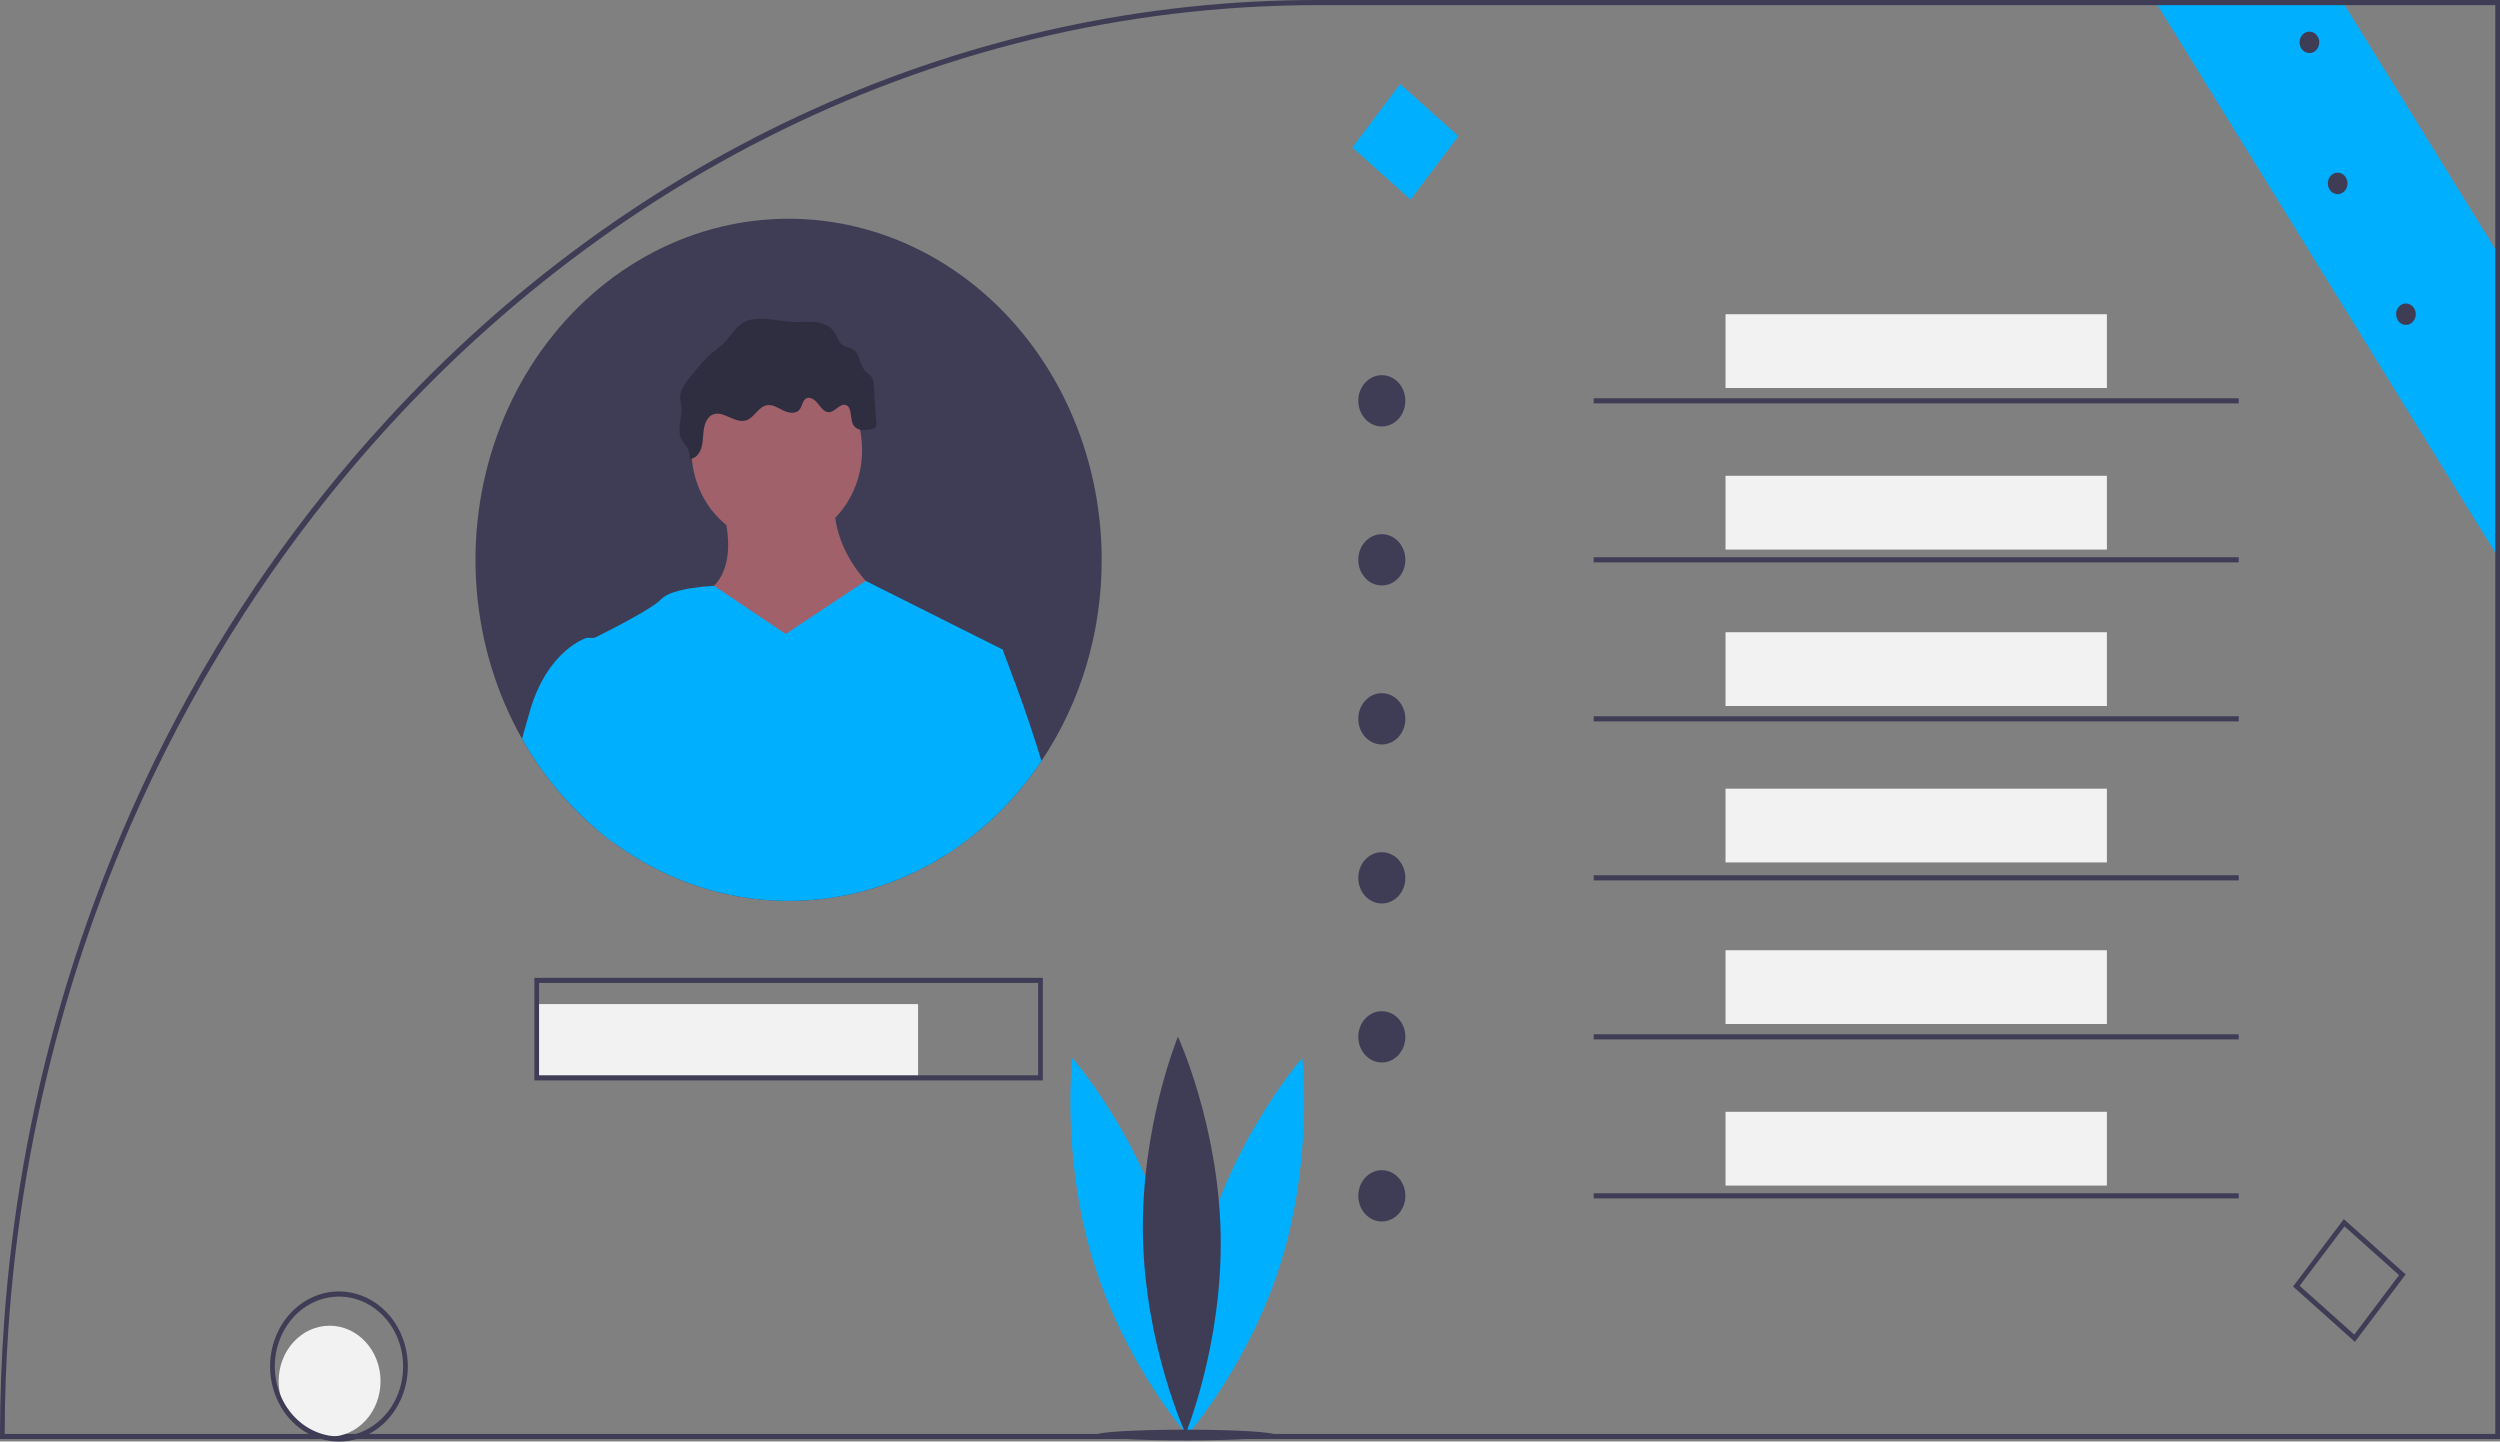 <svg width="633" height="365" viewBox="0 0 633 365" fill="none" xmlns="http://www.w3.org/2000/svg">
<rect x="0" y="0" width="633" height="365" fill="#808080" stroke="none"/>
<g clip-path="url(#clip0)">
<path d="M633 65.039V141.864L631.808 139.929L546.28 1.299L545.475 0H592.873L593.672 1.299L631.808 63.104L633 65.039Z" fill="#00B0FF"/>
<path d="M333.875 -0C290.022 -0.061 246.589 9.319 206.074 27.601C165.558 45.884 128.759 72.708 97.789 106.532C92.478 112.318 87.372 118.264 82.47 124.37C72.403 136.873 63.14 150.119 54.748 164.013C52.328 168.019 49.983 172.078 47.714 176.188C39.566 190.936 32.39 206.295 26.238 222.149C25.565 223.876 24.907 225.61 24.265 227.35C20.695 236.941 17.518 246.658 14.734 256.5C7.585 281.737 3.008 307.756 1.085 334.084C0.364 343.896 0.002 353.777 -6.86646e-05 363.727V364.376H633V-0H333.875ZM631.808 363.078H1.192C1.204 354.247 1.506 345.496 2.098 336.825C3.887 310.266 8.377 284.005 15.486 258.526C18.263 248.565 21.418 238.792 24.951 229.208C31.487 211.455 39.31 194.297 48.346 177.896C50.605 173.773 52.948 169.703 55.374 165.688C63.747 151.748 72.992 138.452 83.043 125.896C144.079 49.597 233.899 1.299 333.875 1.299H631.808V363.078Z" fill="#3F3D56"/>
<path d="M295.401 312.249C303.44 338.606 300.617 363.354 300.617 363.354C300.617 363.354 284.76 345.368 276.721 319.011C268.682 292.654 271.505 267.906 271.505 267.906C271.505 267.906 287.362 285.892 295.401 312.249Z" fill="#00B0FF"/>
<path d="M305.833 312.249C297.794 338.606 300.617 363.354 300.617 363.354C300.617 363.354 316.474 345.368 324.513 319.011C332.552 292.654 329.729 267.906 329.729 267.906C329.729 267.906 313.872 285.892 305.833 312.249Z" fill="#00B0FF"/>
<path d="M309.07 312.534C309.609 340.302 300.206 363.039 300.206 363.039C300.206 363.039 289.929 340.755 289.39 312.987C288.851 285.22 298.255 262.483 298.255 262.483C298.255 262.483 308.532 284.766 309.07 312.534Z" fill="#3F3D56"/>
<path d="M300.201 364.711C312.756 364.711 322.935 364.103 322.935 363.352C322.935 362.601 312.756 361.993 300.201 361.993C287.645 361.993 277.466 362.601 277.466 363.352C277.466 364.103 287.645 364.711 300.201 364.711Z" fill="#3F3D56"/>
<path d="M83.454 363.774C90.578 363.774 96.353 357.483 96.353 349.722C96.353 341.961 90.578 335.669 83.454 335.669C76.33 335.669 70.554 341.961 70.554 349.722C70.554 357.483 76.33 363.774 83.454 363.774Z" fill="#F2F2F2"/>
<path d="M85.82 326.987C81.196 326.994 76.762 328.999 73.493 332.562C70.223 336.125 68.384 340.955 68.38 345.994C68.38 346.097 68.38 346.201 68.386 346.305C68.442 349.813 69.388 353.235 71.117 356.195C72.846 359.155 75.292 361.537 78.185 363.078C79.209 363.628 80.281 364.063 81.386 364.377C84.295 365.208 87.352 365.208 90.261 364.377C91.365 364.063 92.438 363.628 93.462 363.078C97.009 361.196 99.865 358.059 101.565 354.18C103.265 350.301 103.707 345.909 102.82 341.721C101.934 337.532 99.77 333.795 96.682 331.119C93.595 328.444 89.766 326.987 85.82 326.987ZM90.088 363.078C88.698 363.494 87.262 363.704 85.82 363.701C85.534 363.701 85.248 363.695 84.968 363.675H84.962C83.811 363.613 82.669 363.413 81.558 363.078C79.21 362.377 77.035 361.112 75.194 359.376C73.353 357.64 71.892 355.477 70.919 353.045V353.039C69.601 349.727 69.243 346.056 69.894 342.517C70.546 338.978 72.174 335.74 74.562 333.238C76.95 330.736 79.983 329.089 83.255 328.518C86.526 327.947 89.88 328.479 92.866 330.043C95.852 331.606 98.328 334.127 99.962 337.267C101.596 340.408 102.309 344.017 102.007 347.611C101.705 351.206 100.401 354.613 98.271 357.378C96.14 360.142 93.285 362.131 90.088 363.078Z" fill="#3F3D56"/>
<path d="M232.456 254.236H135.895V272.916H232.456V254.236Z" fill="#F2F2F2"/>
<path d="M533.465 79.561H436.903V98.24H533.465V79.561Z" fill="#F2F2F2"/>
<path d="M533.465 120.47H436.903V139.149H533.465V120.47Z" fill="#F2F2F2"/>
<path d="M533.465 160.08H436.903V178.76H533.465V160.08Z" fill="#F2F2F2"/>
<path d="M533.465 199.691H436.903V218.37H533.465V199.691Z" fill="#F2F2F2"/>
<path d="M533.465 240.6H436.903V259.279H533.465V240.6Z" fill="#F2F2F2"/>
<path d="M533.465 281.509H436.903V300.188H533.465V281.509Z" fill="#F2F2F2"/>
<path d="M135.299 247.591V273.565H264.047V247.591H135.299ZM262.855 272.266H136.491V248.89H262.855V272.266Z" fill="#3F3D56"/>
<path d="M349.879 107.981C353.171 107.981 355.84 105.073 355.84 101.487C355.84 97.901 353.171 94.994 349.879 94.994C346.587 94.994 343.919 97.901 343.919 101.487C343.919 105.073 346.587 107.981 349.879 107.981Z" fill="#3F3D56"/>
<path d="M349.879 148.24C353.171 148.24 355.84 145.333 355.84 141.747C355.84 138.16 353.171 135.253 349.879 135.253C346.587 135.253 343.919 138.16 343.919 141.747C343.919 145.333 346.587 148.24 349.879 148.24Z" fill="#3F3D56"/>
<path d="M349.879 188.5C353.171 188.5 355.84 185.593 355.84 182.006C355.84 178.42 353.171 175.513 349.879 175.513C346.587 175.513 343.919 178.42 343.919 182.006C343.919 185.593 346.587 188.5 349.879 188.5Z" fill="#3F3D56"/>
<path d="M349.879 228.76C353.171 228.76 355.84 225.852 355.84 222.266C355.84 218.68 353.171 215.773 349.879 215.773C346.587 215.773 343.919 218.68 343.919 222.266C343.919 225.852 346.587 228.76 349.879 228.76Z" fill="#3F3D56"/>
<path d="M349.879 269.019C353.171 269.019 355.84 266.112 355.84 262.526C355.84 258.94 353.171 256.032 349.879 256.032C346.587 256.032 343.919 258.94 343.919 262.526C343.919 266.112 346.587 269.019 349.879 269.019Z" fill="#3F3D56"/>
<path d="M349.879 309.279C353.171 309.279 355.84 306.372 355.84 302.786C355.84 299.199 353.171 296.292 349.879 296.292C346.587 296.292 343.919 299.199 343.919 302.786C343.919 306.372 346.587 309.279 349.879 309.279Z" fill="#3F3D56"/>
<path d="M566.844 100.838H403.524V102.136H566.844V100.838Z" fill="#3F3D56"/>
<path d="M566.844 141.097H403.524V142.396H566.844V141.097Z" fill="#3F3D56"/>
<path d="M566.844 181.357H403.524V182.656H566.844V181.357Z" fill="#3F3D56"/>
<path d="M566.844 221.617H403.524V222.916H566.844V221.617Z" fill="#3F3D56"/>
<path d="M566.844 261.877H403.524V263.175H566.844V261.877Z" fill="#3F3D56"/>
<path d="M566.844 302.136H403.524V303.435H566.844V302.136Z" fill="#3F3D56"/>
<path d="M596.265 339.751L580.597 325.747L593.451 308.678L609.119 322.682L596.265 339.751ZM582.275 325.567L596.1 337.923L607.442 322.862L593.617 310.506L582.275 325.567Z" fill="#3F3D56"/>
<path d="M369.262 34.46L354.515 21.28L342.418 37.345L357.164 50.525L369.262 34.46Z" fill="#00B0FF"/>
<path d="M278.948 141.747C278.975 160.063 273.629 177.909 263.689 192.682C262.557 194.37 261.371 196.019 260.125 197.61C256.606 202.128 252.672 206.24 248.383 209.883C247.953 210.247 247.518 210.61 247.077 210.968C245.468 212.279 243.813 213.524 242.112 214.701C241.594 215.058 241.075 215.409 240.551 215.747C239.364 216.532 238.156 217.281 236.926 217.993C236.324 218.344 235.716 218.688 235.108 219.019C222.615 225.81 208.698 228.889 194.762 227.943C180.827 226.998 167.368 222.063 155.744 213.636C155.124 213.195 154.516 212.74 153.914 212.273C152.781 211.403 151.667 210.493 150.582 209.558C149.58 208.701 148.603 207.812 147.643 206.903C142.591 202.116 138.115 196.653 134.321 190.643C133.582 189.468 132.867 188.273 132.176 187.058C125.746 175.691 121.823 162.855 120.715 149.558C119.607 136.26 121.345 122.864 125.79 110.422C130.236 97.979 137.269 86.829 146.338 77.847C155.406 68.865 166.263 62.295 178.055 58.655C189.846 55.015 202.252 54.402 214.298 56.866C226.344 59.33 237.701 64.802 247.478 72.854C257.255 80.906 265.185 91.318 270.645 103.271C276.106 115.225 278.948 128.395 278.948 141.747Z" fill="#3F3D56"/>
<path d="M196.687 137.486C208.615 137.486 218.285 126.951 218.285 113.957C218.285 100.962 208.615 90.428 196.687 90.428C184.759 90.428 175.09 100.962 175.09 113.957C175.09 126.951 184.759 137.486 196.687 137.486Z" fill="#A0616A"/>
<path d="M181.839 125.231C181.839 125.231 189.038 142.878 179.139 149.74C169.24 156.603 195.338 185.033 195.338 185.033L224.134 151.701C224.134 151.701 208.836 140.917 211.536 123.271L181.839 125.231Z" fill="#A0616A"/>
<path d="M248.383 209.883C247.954 210.247 247.518 210.61 247.077 210.967C245.468 212.279 243.813 213.524 242.112 214.701C241.594 215.058 241.075 215.409 240.551 215.747L240.33 214.441L242.404 213.266L248.383 209.883Z" fill="#A0616A"/>
<path d="M240.551 215.747C241.075 215.409 241.594 215.059 242.112 214.701L242.13 214.442L242.404 213.266L253.831 164.448L219.194 147.084L198.94 160.526L180.796 148.338C180.796 148.338 170.138 148.76 167.438 151.701C165.322 154.007 154.945 159.312 150.534 161.507C149.306 162.117 148.543 162.487 148.543 162.487C148.543 162.487 149.223 184.734 150.582 209.559C151.667 210.494 152.781 211.403 153.914 212.273C154.516 212.74 155.124 213.195 155.744 213.636C167.367 222.063 180.827 226.998 194.762 227.943C208.698 228.889 222.615 225.81 235.109 219.02L240.551 215.747Z" fill="#00B0FF"/>
<path d="M155.744 161.507V213.636C155.124 213.195 154.516 212.74 153.914 212.273C152.781 211.403 151.667 210.494 150.582 209.559C149.58 208.701 148.603 207.812 147.643 206.903C142.591 202.117 138.115 196.653 134.321 190.643C133.582 189.468 132.867 188.273 132.175 187.059C132.76 184.968 133.415 182.658 134.142 180.13C138.643 164.448 148.543 161.507 148.543 161.507H155.744Z" fill="#00B0FF"/>
<path d="M240.55 215.747C241.075 215.409 241.594 215.059 242.112 214.702C243.811 213.526 245.466 212.282 247.077 210.968C247.518 210.611 247.953 210.247 248.383 209.883C252.672 206.241 256.606 202.128 260.125 197.611C261.371 196.02 262.557 194.37 263.689 192.682C260.024 180.202 253.831 164.448 253.831 164.448L241.23 163.468C241.23 163.468 236.116 208.065 235.108 219.02L240.55 215.747Z" fill="#00B0FF"/>
<path d="M183.445 86.724C182.365 87.726 181.237 88.666 180.067 89.54C178.591 90.874 177.228 92.349 175.994 93.947L174.602 95.646C173.417 97.091 172.159 98.741 172.209 100.678C172.228 101.397 172.431 102.094 172.51 102.808C172.825 105.64 171.236 108.753 172.544 111.224C172.922 111.939 173.507 112.498 173.924 113.186C174.454 114.068 174.689 115.123 174.589 116.172C175.995 116.235 177.148 114.863 177.589 113.407C178.029 111.952 177.97 110.38 178.184 108.865C178.399 107.351 179.002 105.747 180.265 105.073C182.961 103.634 186.056 107.375 188.933 106.443C190.941 105.792 192.001 103.079 194.054 102.624C195.524 102.299 196.939 103.25 198.306 103.924C199.672 104.599 201.514 104.911 202.48 103.661C203.119 102.833 203.188 101.507 204.036 100.945C205.053 100.271 206.326 101.209 207.096 102.198C207.866 103.187 208.716 104.396 209.906 104.36C211.484 104.312 212.693 102.022 214.191 102.566C215.882 103.179 215.104 106.127 216.13 107.714C216.997 109.056 218.814 108.977 220.307 108.755C220.558 108.783 220.812 108.741 221.045 108.633C221.278 108.524 221.481 108.353 221.637 108.136C221.793 107.919 221.895 107.662 221.935 107.39C221.974 107.117 221.95 106.839 221.864 106.579L221.24 97.571C221.238 96.951 221.113 96.338 220.875 95.774C220.441 94.917 219.542 94.483 218.93 93.766C217.645 92.258 217.707 89.615 216.108 88.519C215.278 87.949 214.193 87.966 213.369 87.387C212.312 86.644 211.972 85.156 211.231 84.048C210.173 82.465 208.323 81.731 206.534 81.529C204.746 81.328 202.94 81.571 201.143 81.507C197.489 81.377 193.835 80.257 190.164 80.912C186.96 81.485 185.615 84.446 183.445 86.724Z" fill="#2F2E41"/>
<path d="M609.18 82.27C610.558 82.27 611.675 81.053 611.675 79.552C611.675 78.05 610.558 76.834 609.18 76.834C607.801 76.834 606.684 78.05 606.684 79.552C606.684 81.053 607.801 82.27 609.18 82.27Z" fill="#3F3D56"/>
<path d="M591.894 49.154C593.272 49.154 594.389 47.936 594.389 46.435C594.389 44.934 593.272 43.717 591.894 43.717C590.516 43.717 589.399 44.934 589.399 46.435C589.399 47.936 590.516 49.154 591.894 49.154Z" fill="#3F3D56"/>
<path d="M584.741 13.439C586.119 13.439 587.237 12.222 587.237 10.721C587.237 9.219 586.119 8.002 584.741 8.002C583.363 8.002 582.246 9.219 582.246 10.721C582.246 12.222 583.363 13.439 584.741 13.439Z" fill="#3F3D56"/>
</g>
<defs>
<clipPath id="clip0">
<rect width="633" height="365" fill="white"/>
</clipPath>
</defs>
</svg>

